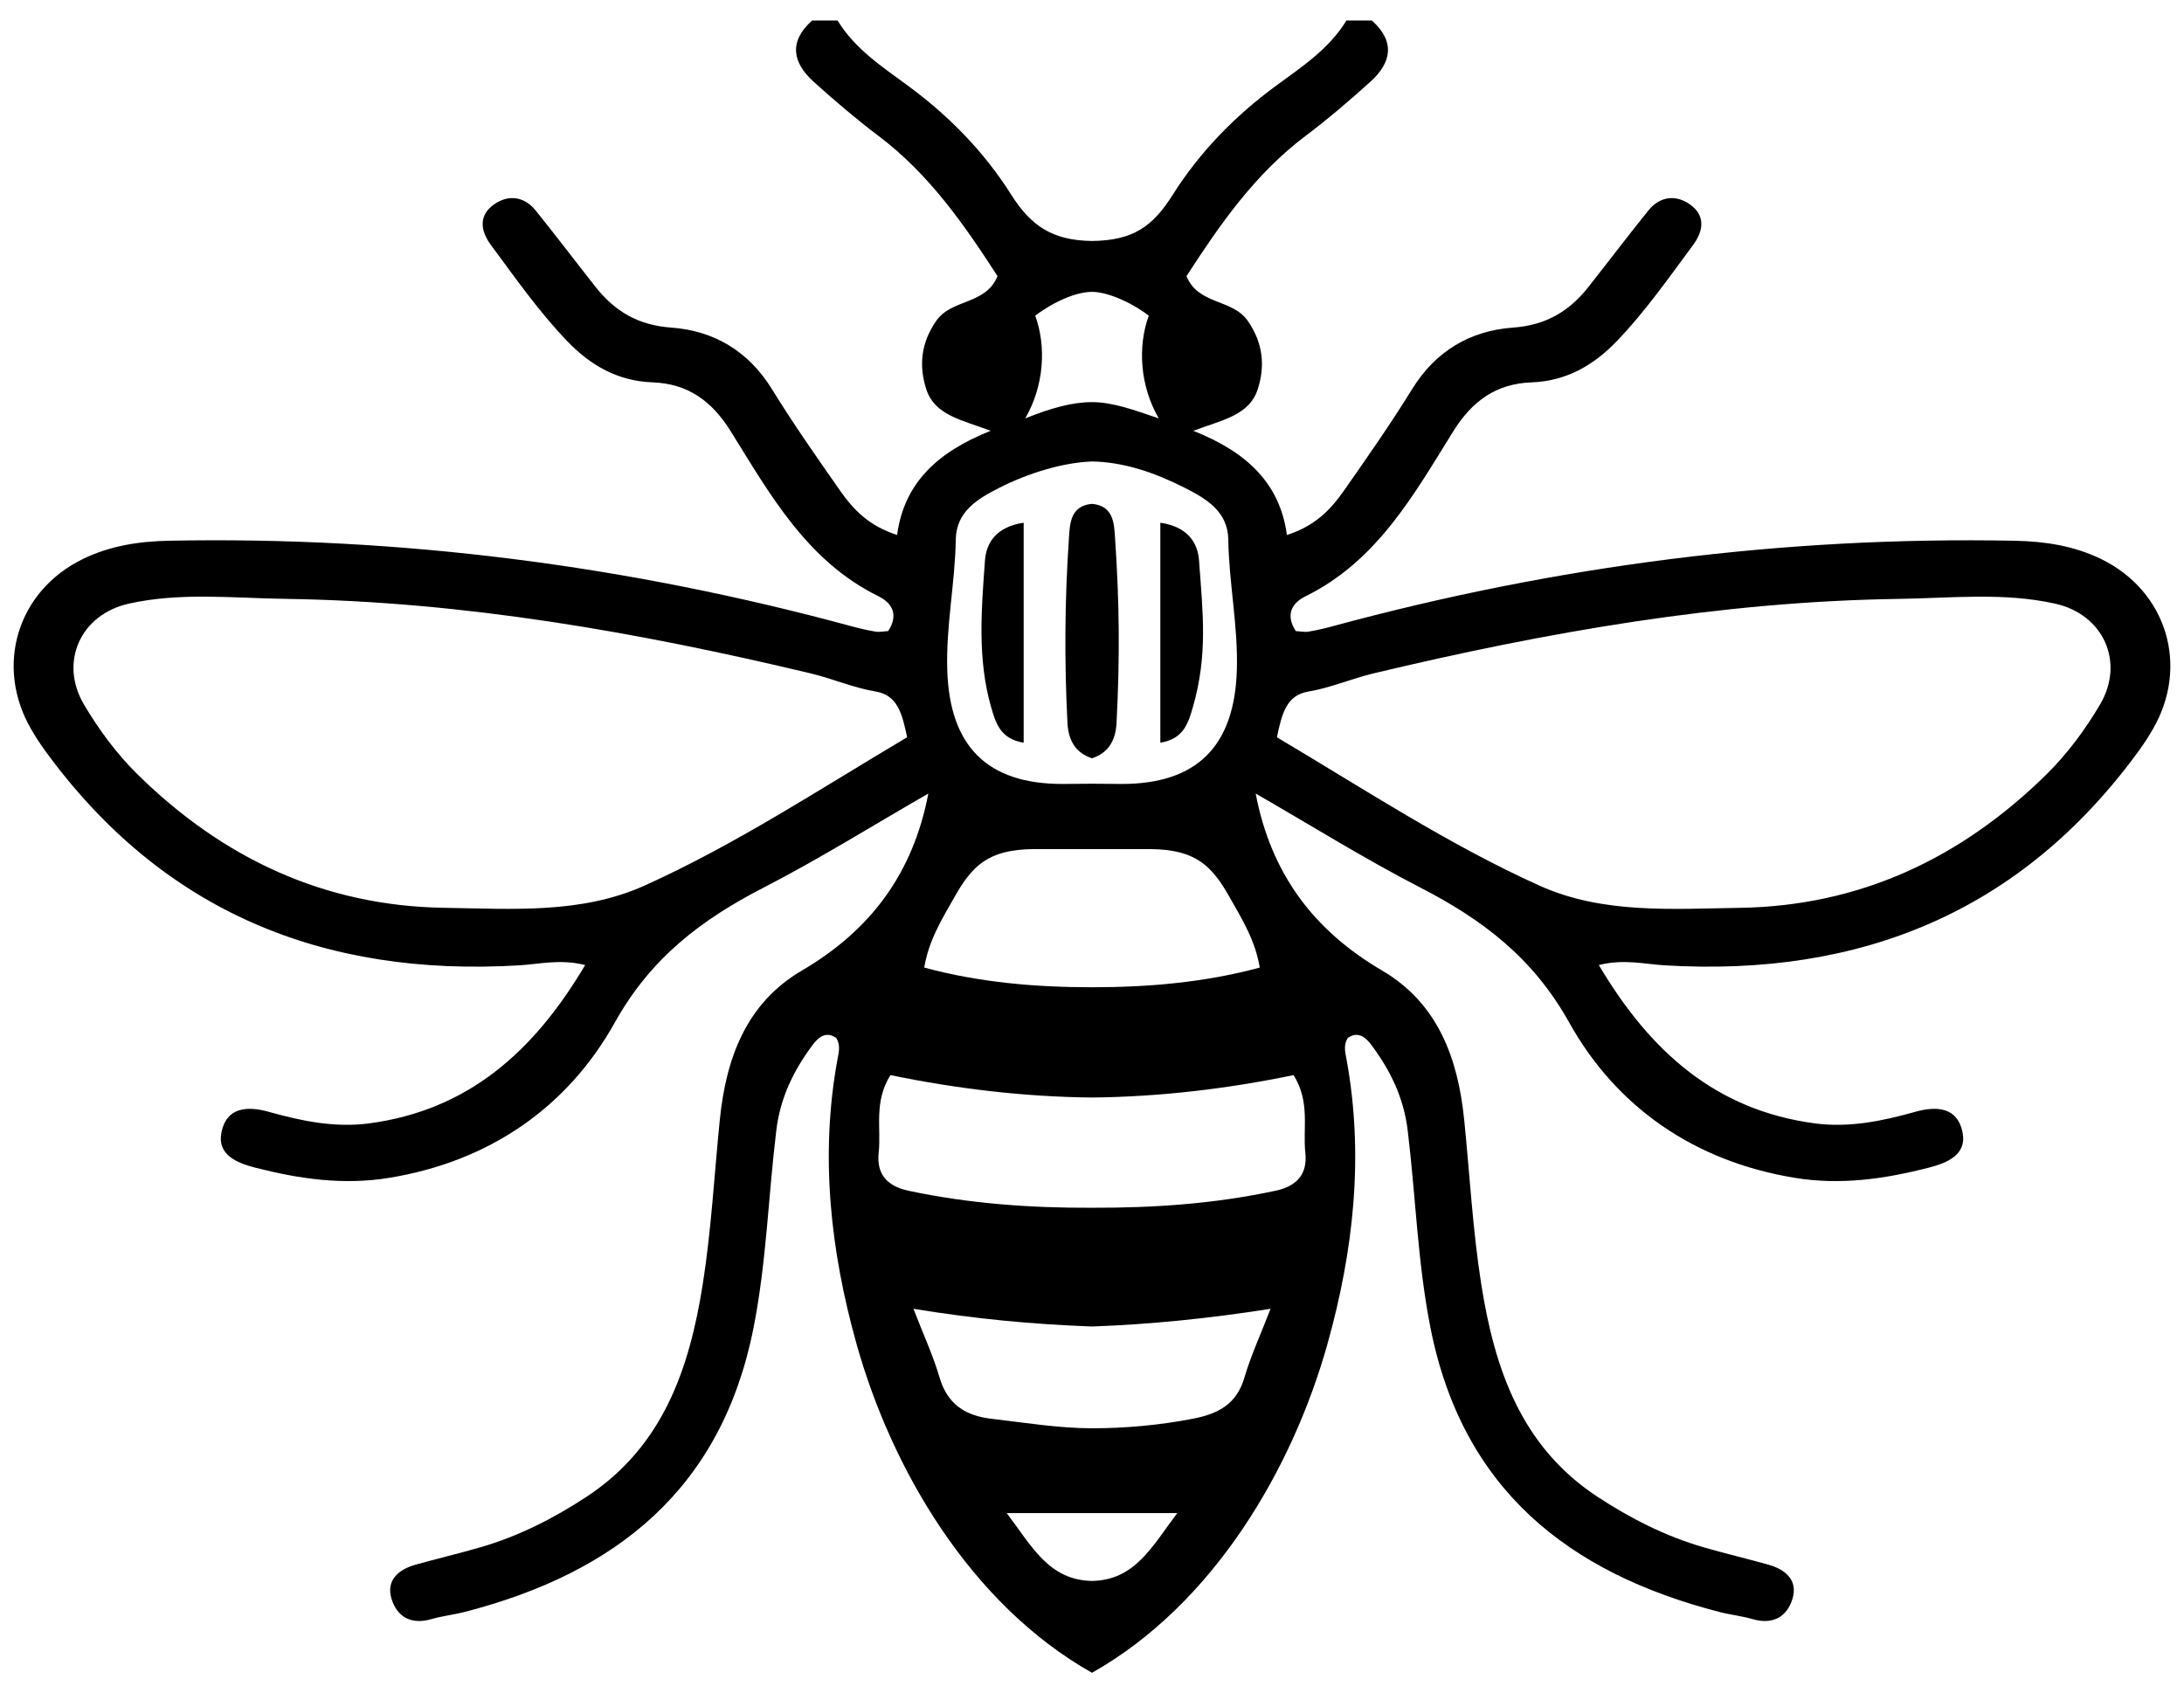 <?xml version="1.0" encoding="utf-8"?>
<!-- Generator: Adobe Illustrator 17.0.0, SVG Export Plug-In . SVG Version: 6.00 Build 0)  -->
<!DOCTYPE svg PUBLIC "-//W3C//DTD SVG 1.0//EN" "http://www.w3.org/TR/2001/REC-SVG-20010904/DTD/svg10.dtd">
<svg version="1.0" id="Layer_1" xmlns="http://www.w3.org/2000/svg" xmlns:xlink="http://www.w3.org/1999/xlink" x="0px" y="0px"
	 width="80px" height="62px" viewBox="0 0 80 62" enable-background="new 0 0 80 62" xml:space="preserve">
<g>
	<path d="M76.959,20.475c-0.991-0.482-2.055-0.645-3.158-0.667c-8.477-0.165-16.795,0.91-24.972,3.128
		c-0.297,0.081-0.599,0.152-0.902,0.202c-0.146,0.024-0.302-0.012-0.462-0.021c-0.374-0.578-0.173-1.014,0.361-1.277
		c2.614-1.288,3.961-3.716,5.403-6.034c0.69-1.109,1.565-1.752,2.867-1.799c1.262-0.046,2.26-0.609,3.124-1.507
		c1.045-1.087,1.901-2.317,2.795-3.521c0.393-0.529,0.459-1.091-0.116-1.494c-0.52-0.365-1.098-0.296-1.521,0.228
		c-0.747,0.925-1.464,1.875-2.202,2.808c-0.705,0.891-1.559,1.394-2.762,1.48c-1.557,0.112-2.827,0.856-3.687,2.251
		c-0.786,1.274-1.647,2.504-2.506,3.731c-0.478,0.682-1.049,1.284-2.082,1.614c-0.256-1.911-1.493-3.049-3.428-3.816
		c1.039-0.394,2.05-0.558,2.361-1.526c0.274-0.853,0.196-1.693-0.367-2.502c-0.565-0.814-1.81-0.576-2.244-1.637
		c1.216-1.88,2.502-3.736,4.356-5.134c0.824-0.621,1.613-1.294,2.379-1.987c0.779-0.704,0.918-1.474,0.056-2.244
		c-0.311,0-0.621,0-0.932,0c-0.631,1.038-1.633,1.697-2.573,2.386c-1.513,1.111-2.805,2.435-3.789,3.998
		C42.215,8.312,41.495,8.808,40,8.827c-1.408-0.019-2.215-0.515-2.958-1.693c-0.984-1.562-2.276-2.887-3.789-3.998
		c-0.939-0.69-1.942-1.348-2.573-2.386c-0.311,0-0.621,0-0.932,0c-0.862,0.77-0.723,1.54,0.056,2.244
		c0.766,0.692,1.555,1.365,2.379,1.987c1.854,1.397,3.14,3.254,4.356,5.134c-0.434,1.061-1.679,0.824-2.244,1.637
		c-0.563,0.81-0.641,1.649-0.367,2.502c0.311,0.968,1.322,1.132,2.361,1.526c-1.935,0.768-3.172,1.905-3.428,3.816
		c-1.033-0.33-1.604-0.932-2.082-1.614c-0.859-1.227-1.72-2.457-2.506-3.731c-0.86-1.395-2.13-2.14-3.687-2.251
		c-1.203-0.086-2.057-0.589-2.762-1.48c-0.738-0.933-1.455-1.883-2.202-2.808c-0.422-0.523-1-0.592-1.521-0.228
		c-0.575,0.403-0.509,0.965-0.116,1.494c0.893,1.204,1.75,2.434,2.795,3.521c0.864,0.898,1.862,1.461,3.124,1.507
		c1.302,0.047,2.177,0.689,2.867,1.799c1.443,2.319,2.79,4.746,5.403,6.034c0.534,0.263,0.735,0.699,0.361,1.277
		c-0.161,0.009-0.316,0.045-0.462,0.021c-0.304-0.05-0.605-0.121-0.902-0.202c-8.177-2.218-16.496-3.293-24.972-3.128
		c-1.103,0.021-2.167,0.185-3.158,0.667c-2.409,1.171-3.242,3.918-1.904,6.229c0.155,0.268,0.322,0.53,0.504,0.78
		c4.301,5.919,10.202,8.309,17.382,7.878c0.743-0.045,1.491-0.24,2.412-0.011c-1.882,3.177-4.293,5.321-7.918,5.801
		c-1.25,0.166-2.476-0.088-3.673-0.424c-0.813-0.228-1.541-0.153-1.729,0.735c-0.176,0.83,0.541,1.131,1.228,1.308
		c1.613,0.415,3.232,0.65,4.909,0.376c3.665-0.599,6.529-2.57,8.274-5.699c1.322-2.37,3.175-3.764,5.448-4.935
		c2.044-1.053,4.001-2.276,6.031-3.444c-0.564,2.949-2.136,5.021-4.626,6.48c-2.055,1.204-2.785,3.223-3.013,5.476
		c-0.203,2.007-0.31,4.028-0.624,6.017c-0.485,3.073-1.446,5.936-4.243,7.777c-1.216,0.801-2.5,1.454-3.9,1.86
		c-0.792,0.23-1.597,0.418-2.391,0.642c-0.615,0.174-1.066,0.569-0.87,1.233c0.197,0.666,0.718,0.976,1.462,0.757
		c0.395-0.116,0.81-0.158,1.209-0.26c5.543-1.427,9.428-4.498,10.595-10.422c0.472-2.397,0.54-4.822,0.833-7.23
		c0.144-1.183,0.627-2.171,1.309-3.094c0.212-0.287,0.487-0.551,0.881-0.288c0.172,0.267,0.096,0.533,0.052,0.775
		c-0.649,3.538-0.259,7.03,0.695,10.436c1.276,4.556,4.15,9.521,8.626,12.049c4.476-2.528,7.349-7.493,8.626-12.049
		c0.954-3.405,1.344-6.898,0.695-10.436c-0.044-0.242-0.12-0.508,0.052-0.775c0.394-0.262,0.67,0.002,0.881,0.288
		c0.682,0.923,1.164,1.911,1.309,3.094c0.293,2.407,0.361,4.833,0.833,7.23c1.167,5.924,5.052,8.995,10.595,10.422
		c0.399,0.103,0.815,0.145,1.209,0.26c0.744,0.218,1.265-0.091,1.462-0.757c0.196-0.664-0.255-1.059-0.87-1.233
		c-0.794-0.225-1.598-0.413-2.391-0.642c-1.4-0.406-2.684-1.06-3.9-1.86c-2.796-1.841-3.758-4.704-4.243-7.777
		c-0.314-1.989-0.421-4.011-0.624-6.017c-0.228-2.252-0.958-4.271-3.013-5.476c-2.49-1.459-4.062-3.531-4.626-6.48
		c2.031,1.168,3.987,2.391,6.031,3.444c2.273,1.171,4.125,2.565,5.448,4.935c1.746,3.129,4.609,5.099,8.274,5.699
		c1.677,0.274,3.296,0.04,4.909-0.376c0.687-0.177,1.404-0.478,1.228-1.308c-0.188-0.888-0.916-0.963-1.729-0.735
		c-1.197,0.336-2.423,0.59-3.673,0.424c-3.625-0.48-6.036-2.624-7.918-5.801c0.921-0.23,1.669-0.034,2.412,0.011
		c7.18,0.431,13.081-1.959,17.382-7.878c0.182-0.25,0.349-0.512,0.504-0.78C80.201,24.393,79.368,21.646,76.959,20.475z
		 M23.61,32.44c-2.32,1.046-4.858,0.851-7.331,0.814c-4.403-0.066-8.104-1.811-11.221-4.868c-0.779-0.764-1.428-1.645-1.978-2.571
		c-0.921-1.552-0.138-3.308,1.642-3.704c1.886-0.42,3.813-0.202,5.72-0.174c6.531,0.094,12.921,1.218,19.253,2.73
		c0.799,0.191,1.559,0.526,2.38,0.664c0.807,0.135,0.971,0.812,1.153,1.675C30.016,28.912,26.952,30.933,23.61,32.44z M37.92,11.563
		c0.682-0.516,1.507-0.872,2.08-0.872c0.544,0,1.398,0.356,2.08,0.872c-0.407,1.113-0.335,2.559,0.367,3.764
		C41.553,15.021,40.757,14.73,40,14.73c-0.718,0-1.495,0.214-2.447,0.597C38.255,14.121,38.327,12.675,37.92,11.563z M35.01,19.766
		c0.016-1.032,0.804-1.496,1.594-1.897c1.065-0.541,2.329-0.926,3.397-0.965c1.184,0.019,2.331,0.424,3.397,0.965
		c0.79,0.401,1.578,0.865,1.594,1.897c0.025,1.595,0.361,3.162,0.314,4.767c-0.082,2.789-1.451,4.188-4.224,4.184
		c-0.36-0.001-0.72-0.006-1.08-0.009c-0.36,0.003-0.72,0.008-1.08,0.009c-2.773,0.004-4.142-1.395-4.224-4.184
		C34.649,22.929,34.984,21.361,35.01,19.766z M40,57.911c-1.576-0.029-2.197-1.258-3.123-2.485c1.158,0,2.141,0,3.123,0
		c0.983,0,1.965,0,3.123,0C42.197,56.653,41.576,57.882,40,57.911z M45.586,50.452c-0.286,0.982-0.951,1.336-1.896,1.518
		c-1.205,0.233-2.448,0.349-3.69,0.349c-1.204,0-2.457-0.205-3.69-0.349c-0.956-0.112-1.61-0.536-1.896-1.518
		c-0.228-0.783-0.577-1.531-0.954-2.509c2.327,0.377,4.345,0.565,6.54,0.648c2.151-0.079,4.252-0.291,6.54-0.648
		C46.163,48.92,45.815,49.668,45.586,50.452z M47.814,42.225c0.088,0.806-0.334,1.231-1.093,1.393
		c-2.216,0.474-4.409,0.63-6.721,0.623c-2.232,0.011-4.505-0.15-6.721-0.623c-0.759-0.162-1.181-0.587-1.093-1.393
		c0.098-0.901-0.188-1.856,0.43-2.843c2.406,0.496,4.882,0.796,7.384,0.821c2.501-0.025,4.978-0.324,7.384-0.821
		C48.002,40.37,47.716,41.324,47.814,42.225z M42.143,31.103c1.68,0.016,2.255,0.627,2.9,1.766c0.451,0.797,0.936,1.573,1.102,2.574
		c-2.049,0.554-4.125,0.721-6.145,0.721s-4.096-0.167-6.145-0.721c0.165-1.001,0.651-1.777,1.102-2.574
		c0.645-1.139,1.22-1.751,2.9-1.766 M76.92,25.816c-0.55,0.926-1.199,1.807-1.978,2.571c-3.118,3.057-6.818,4.802-11.221,4.868
		c-2.473,0.037-5.012,0.232-7.331-0.814c-3.341-1.507-6.406-3.528-9.617-5.434c0.182-0.864,0.346-1.54,1.153-1.675
		c0.822-0.138,1.581-0.473,2.38-0.664c6.332-1.512,12.722-2.636,19.253-2.73c1.907-0.028,3.834-0.246,5.72,0.174
		C77.058,22.508,77.841,24.264,76.92,25.816z"/>
	<path d="M43.696,25.9c0.549-1.913,0.365-3.419,0.225-5.367c-0.049-0.682-0.443-1.242-1.418-1.385c0,2.754,0,5.363,0,8.057
		C43.359,27.069,43.53,26.479,43.696,25.9z"/>
	<path d="M40,27.777c0.625-0.206,0.868-0.687,0.899-1.295c0.123-2.382,0.108-4.389-0.054-6.768C40.81,19.199,40.8,18.523,40,18.457
		c-0.8,0.066-0.81,0.742-0.845,1.256c-0.154,2.253-0.17,4.511-0.054,6.768C39.132,27.09,39.375,27.571,40,27.777z"/>
	<path d="M37.497,27.205c0-2.694,0-5.304,0-8.057c-0.974,0.143-1.369,0.703-1.418,1.385c-0.129,1.792-0.283,3.598,0.225,5.367
		C36.47,26.479,36.641,27.069,37.497,27.205z"/>
</g>
</svg>

